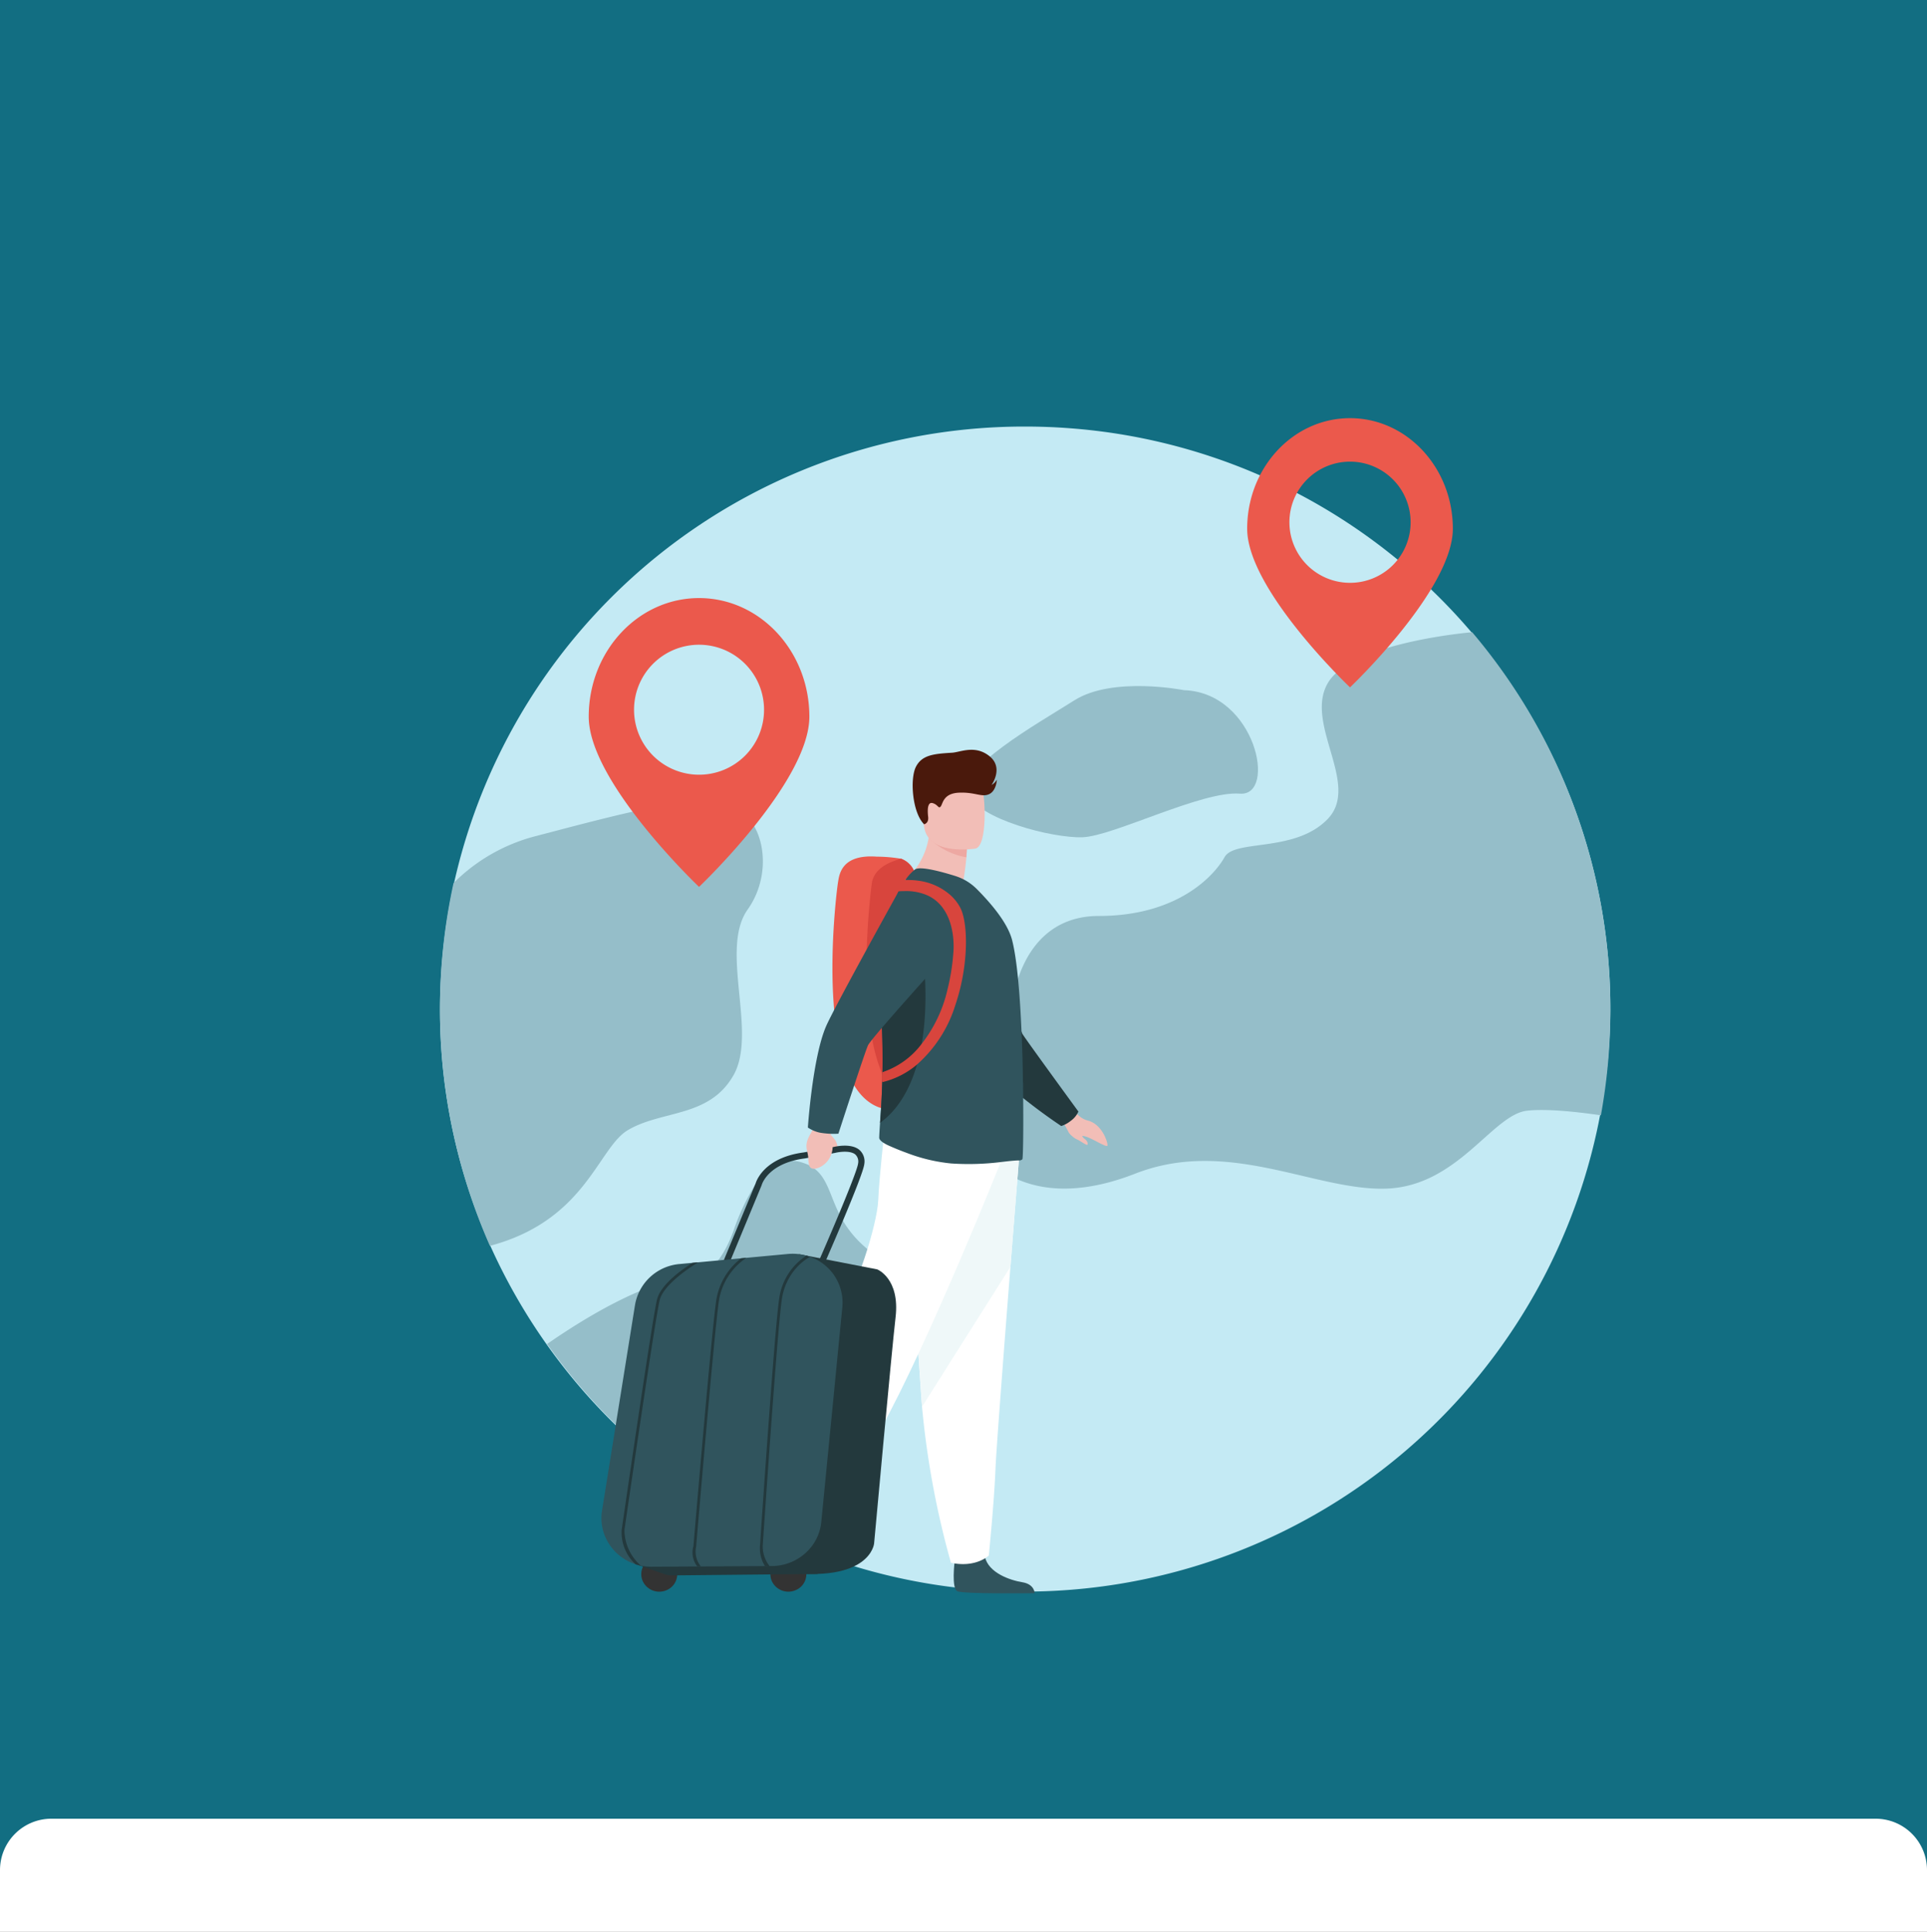 <svg xmlns="http://www.w3.org/2000/svg" width="375" height="376" viewBox="0 0 375 376">
  <rect x="0" y="0" width="375" height="376" fill="#808080" stroke="none"/>
  <g id="Group_40733" data-name="Group 40733" transform="translate(-2876 4014)">
    <g id="Group_40729" data-name="Group 40729" transform="translate(1081)">
      <g id="Group_40725" data-name="Group 40725" transform="translate(1795 -4045)">
        <rect id="Rectangle_18982" data-name="Rectangle 18982" width="375" height="375" transform="translate(0 31)" fill="#126e82"/>
      </g>
      <path id="Rectangle_18985" data-name="Rectangle 18985" d="M10,0H365a10,10,0,0,1,10,10V22a0,0,0,0,1,0,0H0a0,0,0,0,1,0,0V10A10,10,0,0,1,10,0Z" transform="translate(1795 -3660)" fill="#fff"/>
    </g>
    <g id="Group_40731" data-name="Group 40731" transform="translate(2896.057 -4030.668)">
      <g id="Group_623" data-name="Group 623" transform="translate(65.559 98.059)">
        <g id="Group_624" data-name="Group 624">
          <g id="Group_626" data-name="Group 626">
            <g id="Group_607" data-name="Group 607" transform="translate(0 1.633)">
              <path id="Path_2119" data-name="Path 2119" d="M2214.849,888.283a113.982,113.982,0,0,1-218.044,45.905,112.517,112.517,0,0,1-9.722-45.905A113.677,113.677,0,0,1,2100.968,774.9q4.344,0,8.607.322a113.742,113.742,0,0,1,78.373,39.871,112.893,112.893,0,0,1,26.9,73.193Z" transform="translate(-1987.083 -774.897)" fill="#c4eaf4"/>
              <path id="Path_2120" data-name="Path 2120" d="M2523.279,1008.578a114.36,114.36,0,0,1-1.844,20.515c-4.636-.672-10.673-1.327-14.4-.889-6.714.79-13.427,14.612-27.249,15.155s-30.8-10.021-48.968-2.912-27.644-.4-30.8-5.529,7.9-16.981,6.9-22.115,1.4-22.51,16.8-22.51,22.509-7.9,24.484-11.452,13.822-.79,20.14-7.5-4.739-18.561,0-26.459,28.04-9.818,28.04-9.818A113.431,113.431,0,0,1,2523.279,1008.578Z" transform="translate(-2295.512 -895.031)" fill="#95bec9"/>
              <path id="Path_2121" data-name="Path 2121" d="M2046.964,1088.518c-5.529,7.786,1.974,23.977-2.765,32.27s-13.821,6.714-20.535,10.662c-5.829,3.428-8.165,17.572-26.859,22.533a114.44,114.44,0,0,1-7.081-70.607,34.8,34.8,0,0,1,16.169-9.188c22.509-5.923,28.111-7.287,37.085-5.832C2049.765,1069.457,2052.493,1080.73,2046.964,1088.518Z" transform="translate(-1987.083 -994.511)" fill="#95bec9"/>
              <path id="Path_2122" data-name="Path 2122" d="M2436.2,977.119s-13.822-2.764-21.325,1.975-22.707,13.229-20.732,18.166,16.388,8.688,22.312,8.49,23.3-9.083,30.605-8.49S2450.195,977.582,2436.2,977.119Z" transform="translate(-2291.409 -925.806)" fill="#95bec9"/>
              <path id="Path_2123" data-name="Path 2123" d="M2127.972,1389.021c-6.042,4.407-7.482,17.95-11.348,19.826-1.94.942-4.924,4.332-7.413,7.472a114.347,114.347,0,0,1-39.4-34.8c6.836-4.745,19.655-12.758,28.547-12.977,0,0,4.444-.052,7.738-9.081a42.729,42.729,0,0,1,4.3-9.091c2.48-3.654,5.476-5.461,9.451-4.036a6.867,6.867,0,0,1,3.579,2.767c2.3,3.425,2.444,8.866,8.922,14.11C2141.1,1370.3,2134.014,1384.614,2127.972,1389.021Z" transform="translate(-2048.958 -1202.943)" fill="#95bec9"/>
            </g>
            <g id="Group_609" data-name="Group 609" transform="translate(157.088)">
              <path id="Path_2131" data-name="Path 2131" d="M2630.342,768.419c-11.052,0-20.012,9.637-20.012,21.521s20.012,30.88,20.012,30.88,20.012-19,20.012-30.88S2641.395,768.419,2630.342,768.419Zm0,32.05a11.792,11.792,0,1,1,11.792-11.792A11.773,11.773,0,0,1,2630.342,800.469Z" transform="translate(-2610.33 -768.419)" fill="#eb594c"/>
            </g>
            <g id="Group_617" data-name="Group 617" transform="translate(31.42 64.553)">
              <path id="Path_2132" data-name="Path 2132" d="M2288.263,1325.787s.533.618.842.993a3.262,3.262,0,0,1,.486,2.052c-.2.243-1.456.6-1.5-.154S2288.263,1325.787,2288.263,1325.787Z" transform="translate(-2243.637 -1250.856)" fill="#f2beb7"/>
              <path id="Path_2133" data-name="Path 2133" d="M2465.983,1302.388s1.154,2.6,3.354,3.125c2.688.642,3.865,4.02,3.865,4.8s-3.439-1.744-4.8-1.792-2.083.644-3-1.155-2.083-3.544-2.083-3.544Z" transform="translate(-2374.704 -1233.355)" fill="#f2beb7"/>
              <path id="Path_2134" data-name="Path 2134" d="M2302.084,1160.191a7.139,7.139,0,0,0,3.233-.712c11.63-5.774.833-45.444.833-45.444a4.215,4.215,0,0,0-2.664-2.745,29.645,29.645,0,0,0-4.738-.407c-6.954-.506-7.3,3.558-7.543,4.982C2290.942,1117.309,2285.411,1160.11,2302.084,1160.191Z" transform="translate(-2245.159 -1090.086)" fill="#eb594c"/>
              <path id="Path_2135" data-name="Path 2135" d="M2324.969,1160.816c11.631-5.774.833-45.444.833-45.444a4.921,4.921,0,0,0-2.664-2.745c-4.493,1.18-5.428,3.314-5.672,4.575C2317.242,1118.544,2312.484,1155.286,2324.969,1160.816Z" transform="translate(-2264.81 -1091.422)" fill="#d8453d"/>
              <g id="Group_610" data-name="Group 610" transform="translate(36.224 73.83)">
                <path id="Path_2136" data-name="Path 2136" d="M2383.914,1649.034s-.646,5.171.517,5.752,15.06.388,15.06.388,0-1.745-2.392-2.133-6.593-1.81-7.3-4.977S2383.914,1649.034,2383.914,1649.034Z" transform="translate(-2351.403 -1564.841)" fill="#30545d"/>
                <path id="Path_2137" data-name="Path 2137" d="M2369.206,1338.163s-.786,9.8-1.708,21.575c-1.255,16-2.763,35.651-2.912,39.374-.258,6.465-1.294,16.806-1.294,16.806s-2.455,2.457-7.368,1.421a169.166,169.166,0,0,1-5.629-30.381c-.02-.256-.039-.514-.058-.772-1.164-15.9-2.972-49.381-2.972-49.381Z" transform="translate(-2324.125 -1332.927)" fill="#fff"/>
                <path id="Path_2138" data-name="Path 2138" d="M2369.206,1338.163s-.786,9.8-1.708,21.575l-17.2,27.22c-.02-.256-.039-.514-.058-.772-1.164-15.9-2.972-49.381-2.972-49.381Z" transform="translate(-2324.125 -1332.927)" fill="#eff8f9"/>
                <path id="Path_2139" data-name="Path 2139" d="M2296.954,1327.818s-14.155,35.484-23.463,52.16-12.215,21.329-12.215,21.329-5.332-2.133-5.817-3.587c0,0,3.559-32.193,9.792-40.041,3.522-4.434,7.659-17.742,7.853-22.4s1.26-13.864,1.26-13.864Z" transform="translate(-2255.459 -1321.42)" fill="#fff"/>
              </g>
              <path id="Path_2140" data-name="Path 2140" d="M2361.3,1097.1c-5.532,1.744-15.1-2.967-15.1-2.967a13.825,13.825,0,0,0,4.584-8.227s0,0,0,0a16.878,16.878,0,0,0,.249-3.555l5.175,4.172,2.007,1.618s-.006.548-.09,1.556-.244,2.5-.559,4.36A13.228,13.228,0,0,1,2361.3,1097.1Z" transform="translate(-2287.102 -1068.777)" fill="#f2beb7"/>
              <path id="Path_2141" data-name="Path 2141" d="M2377.832,1187.836a4.491,4.491,0,0,0,1.481-1.8s-10-13.7-10.846-15.041-7.149-22.79-7.149-22.79l-15.943-3.23s13.308,27.455,15.512,30.8c3.643,5.531,15.086,13.073,15.086,13.073A5.726,5.726,0,0,0,2377.832,1187.836Z" transform="translate(-2286.488 -1115.62)" fill="#23393d"/>
              <path id="Path_2142" data-name="Path 2142" d="M2326.216,1172.424c-.02.326.346.691.772.976a7.454,7.454,0,0,0,1,.549q1.83.823,3.6,1.464a33.127,33.127,0,0,0,8.641,2.053,50.734,50.734,0,0,0,9.577-.265c1.545-.183,2.806-.325,3.579-.325h.1a.885.885,0,0,0,.589-.224c.123-.081.224-4.92.163-11.427,0-.915-.02-1.851-.02-2.827a7.491,7.491,0,0,0-.041-.955v-.1c-.02-3.05-.122-6.283-.265-9.475v-.061c-.3-7.1-.854-13.929-1.809-17.73-.866-3.511-4.339-7.455-6.906-10.034a10.175,10.175,0,0,0-4.188-2.536c-2.74-.856-6.974-2-7.857-1.236a9.111,9.111,0,0,0-1.83,1.993c-.041.02-.041.02-.041.041h-.02a15.854,15.854,0,0,0-1.261,2.2,26.344,26.344,0,0,0-1.626,4.412,61.05,61.05,0,0,0-1.831,16.063c0,1.525.041,3.07.143,4.636.021.448.041.875.061,1.3.182,3.884.162,7.483.061,10.634v.1c-.1,3.193-.285,5.9-.427,7.91C2326.3,1170.777,2326.237,1171.753,2326.216,1172.424Z" transform="translate(-2272.157 -1096.95)" fill="#30545d"/>
              <path id="Path_2143" data-name="Path 2143" d="M2326.853,1220.11a152.648,152.648,0,0,0,.3-19.942c-.089-1.567-.135-3.12-.141-4.65,1.892-4.59,3.438-7.919,3.438-7.919h4.77S2338.72,1211.484,2326.853,1220.11Z" transform="translate(-2272.634 -1147.499)" fill="#23393d"/>
              <path id="Path_2144" data-name="Path 2144" d="M2371.807,1098.688s-.006.548-.09,1.557a13.684,13.684,0,0,1-7.34-3.788l0,0h0l5.423.617Z" transform="translate(-2300.699 -1079.326)" fill="#eda8a2"/>
              <path id="Path_2145" data-name="Path 2145" d="M2368.143,1059.937s-9.136,1.518-9.994-4.187-2.615-9.35,3.182-10.561,7.26.8,8.009,2.631S2370.5,1059.4,2368.143,1059.937Z" transform="translate(-2295.343 -1040.708)" fill="#f2beb7"/>
              <path id="Path_2146" data-name="Path 2146" d="M2354.294,1042.993s.938-.157.786-1.448-.149-2.979.9-2.665,1.1,1.155,1.534.664.439-2.559,3.563-2.7,4.394.943,5.847.3,1.529-2.838,1.529-2.838a2.5,2.5,0,0,1-1.038,1.035s2.425-3.315-.382-5.588-5.668-.785-7.292-.687c-3.578.216-5.889.431-7.058,2.782S2352,1040.73,2354.294,1042.993Z" transform="translate(-2291.497 -1028.499)" fill="#4a190c"/>
              <g id="Group_616" data-name="Group 616" transform="translate(0 77.048)">
                <path id="Path_2147" data-name="Path 2147" d="M2149.232,1653.693a3.366,3.366,0,0,1-1.842,4.466,3.542,3.542,0,0,1-4.6-1.789,3.367,3.367,0,0,1,1.842-4.467A3.541,3.541,0,0,1,2149.232,1653.693Z" transform="translate(-2134.754 -1571.618)" fill="#333"/>
                <path id="Path_2148" data-name="Path 2148" d="M2248.917,1653.68a3.367,3.367,0,0,1-1.843,4.466,3.541,3.541,0,0,1-4.6-1.789,3.367,3.367,0,0,1,1.842-4.467A3.541,3.541,0,0,1,2248.917,1653.68Z" transform="translate(-2209.313 -1571.608)" fill="#333"/>
                <path id="Path_2149" data-name="Path 2149" d="M2140.447,1648.489l4.98,1.738a4.63,4.63,0,0,0,1.571.258l28.261-.281,3.086-4.969Z" transform="translate(-2133.212 -1566.836)" fill="#23393d"/>
                <g id="Group_611" data-name="Group 611" transform="translate(22.156)">
                  <path id="Path_2150" data-name="Path 2150" d="M2200.774,1360.956l7.894-19.064.01-.036c.048-.171,1.276-4.265,8.39-5.18l.032-.005,5.851-1.071c.756-.193,2.94-.518,3.94.3a1.87,1.87,0,0,1,.55,1.741c-.147,1.6-5.4,13.96-8.9,21.879l1.119.466c.9-2.034,8.779-19.939,8.99-22.239a2.982,2.982,0,0,0-.979-2.752c-1.635-1.337-4.69-.625-5.014-.545l-5.77,1.055c-7.66.992-9.226,5.494-9.381,6.011l-7.867,19Z" transform="translate(-2199.644 -1334.188)" fill="#23393d"/>
                </g>
                <path id="Path_2151" data-name="Path 2151" d="M2254.8,1417.993l15.251,2.962s4.448,1.757,3.565,9.328c-.776,6.661-4.179,44.039-4.179,44.039s-.71,7.778-17.812,5.523Z" transform="translate(-2216.371 -1396.87)" fill="#23393d"/>
                <path id="Path_2152" data-name="Path 2152" d="M2158.63,1428.053l-4.1,41.86a9.269,9.269,0,0,1-1.735,4.554,9.817,9.817,0,0,1-7.9,4.008l-14.145.085-.35,0-8.859.053a10.042,10.042,0,0,1-2.566-.315q-.286-.073-.565-.162a9.624,9.624,0,0,1-6.3-6.395,9.152,9.152,0,0,1-.251-4.042l6.423-40.051a9.627,9.627,0,0,1,8.7-7.96l2.5-.232.6-.055h0l.5-.046,8.351-.776,1.025-.095,8.06-.748a10.009,10.009,0,0,1,3.627.323c.074.021.149.042.224.067l.466.155A9.45,9.45,0,0,1,2158.63,1428.053Z" transform="translate(-2111.741 -1396.648)" fill="#30545d"/>
                <g id="Group_615" data-name="Group 615" transform="translate(3.92 21.415)">
                  <g id="Group_612" data-name="Group 612" transform="translate(0 1.295)">
                    <path id="Path_2153" data-name="Path 2153" d="M2142.206,1424.289c-.062.037-6.623,3.92-7.485,7.333-.886,3.507-6.81,44.378-6.869,44.791a9.329,9.329,0,0,0,3.2,6.925l-.449-.1q-.287-.073-.565-.162a8.352,8.352,0,0,1-2.718-6.729c.243-1.687,5.988-41.311,6.879-44.843.782-3.094,5.407-6.178,6.906-7.109l.6-.054h0Z" transform="translate(-2127.292 -1424.289)" fill="#23393d"/>
                  </g>
                  <g id="Group_613" data-name="Group 613" transform="translate(13.808 0.424)">
                    <path id="Path_2154" data-name="Path 2154" d="M2192.558,1420.835a12.407,12.407,0,0,0-5.316,8.19c-.9,5.759-4.422,47.589-4.458,48.01l0,.03-.009.028a4.549,4.549,0,0,0,.94,3.813l-.355,0-.35,0a4.371,4.371,0,0,1-.753-3.947c.11-1.293,3.566-42.3,4.461-48.016a12.853,12.853,0,0,1,4.817-8.019Z" transform="translate(-2182.076 -1420.835)" fill="#23393d"/>
                  </g>
                  <g id="Group_614" data-name="Group 614" transform="translate(26.912)">
                    <path id="Path_2155" data-name="Path 2155" d="M2243.821,1419.375a11.025,11.025,0,0,0-2.564,2.058,11.673,11.673,0,0,0-2.891,6.1c-.9,5.756-3.693,47.446-3.722,47.866v.033l-.01.03a6.206,6.206,0,0,0,1.32,4.106l-.891.005a6.584,6.584,0,0,1-.947-4.237c.089-1.333,2.83-42.168,3.724-47.881a11.826,11.826,0,0,1,5.293-8.3c.074.021.149.042.224.066Z" transform="translate(-2234.067 -1419.153)" fill="#23393d"/>
                  </g>
                </g>
              </g>
              <path id="Path_2156" data-name="Path 2156" d="M2276.97,1302.627l-1.989,4.868a2.688,2.688,0,0,0-.07,1.809,4.475,4.475,0,0,1-2.277,5.493s-1.782.89-2.064-.492.037-.881-.405-2.822c-.387-1.7.489-2.747,1.064-3.92a5.15,5.15,0,0,0,.436-1.629l.4-3.062Z" transform="translate(-2230.164 -1233.534)" fill="#f2beb7"/>
              <path id="Path_2157" data-name="Path 2157" d="M2273.507,1184.772a15.647,15.647,0,0,0,3.58.2s5.1-15.751,5.756-17.19,15.145-17.431,15.145-17.431l-9.178-12.552s-12.529,22.586-14.12,26.265c-2.63,6.078-3.542,19.706-3.542,19.706A6.561,6.561,0,0,0,2273.507,1184.772Z" transform="translate(-2230.969 -1110.249)" fill="#30545d"/>
              <path id="Path_2158" data-name="Path 2158" d="M2328.3,1168.3v.1a16.217,16.217,0,0,0,6.73-3.4,25.491,25.491,0,0,0,7.5-11.61c2.358-6.933,2.541-14.375,1.342-18.036a6.247,6.247,0,0,0-.549-1.219,8.947,8.947,0,0,0-1.668-2.074,11.672,11.672,0,0,0-6.4-2.887,14.171,14.171,0,0,0-1.444-.122c-.57-.021-.936,0-1.037,0h-.021c-1.182.333-2.092,1.159-1.261,2.2a9.153,9.153,0,0,1,1.037-.041,10.3,10.3,0,0,1,3.721.509,7.494,7.494,0,0,1,3.924,2.887c2.521,3.537,1.972,8.6,1.972,8.6a42.323,42.323,0,0,1-1.138,7.136,26.882,26.882,0,0,1-5.043,10.614,15.79,15.79,0,0,1-7.613,5.493,4.524,4.524,0,0,0-.135.96A2.7,2.7,0,0,0,2328.3,1168.3Z" transform="translate(-2273.655 -1103.705)" fill="#d8453d"/>
              <path id="Path_2159" data-name="Path 2159" d="M2472.287,1323.39a4.3,4.3,0,0,0,1.536,1.447c.8.309,2.064,1.35,2.186,1.072s-.073-.763-.545-1.1-.617-.763-.5-1.018S2472.287,1323.39,2472.287,1323.39Z" transform="translate(-2381.412 -1249.063)" fill="#f2beb7"/>
            </g>
            <g id="Group_618" data-name="Group 618" transform="translate(28.951 35.019)">
              <path id="Path_2160" data-name="Path 2160" d="M2123.417,908.163c-11.857,0-21.469,10.338-21.469,23.087s21.469,33.128,21.469,33.128,21.468-20.379,21.468-33.128S2135.274,908.163,2123.417,908.163Zm0,34.383a12.65,12.65,0,1,1,12.65-12.65A12.63,12.63,0,0,1,2123.417,942.546Z" transform="translate(-2101.948 -908.163)" fill="#eb594c"/>
            </g>
          </g>
        </g>
      </g>
    </g>
  </g>
</svg>
